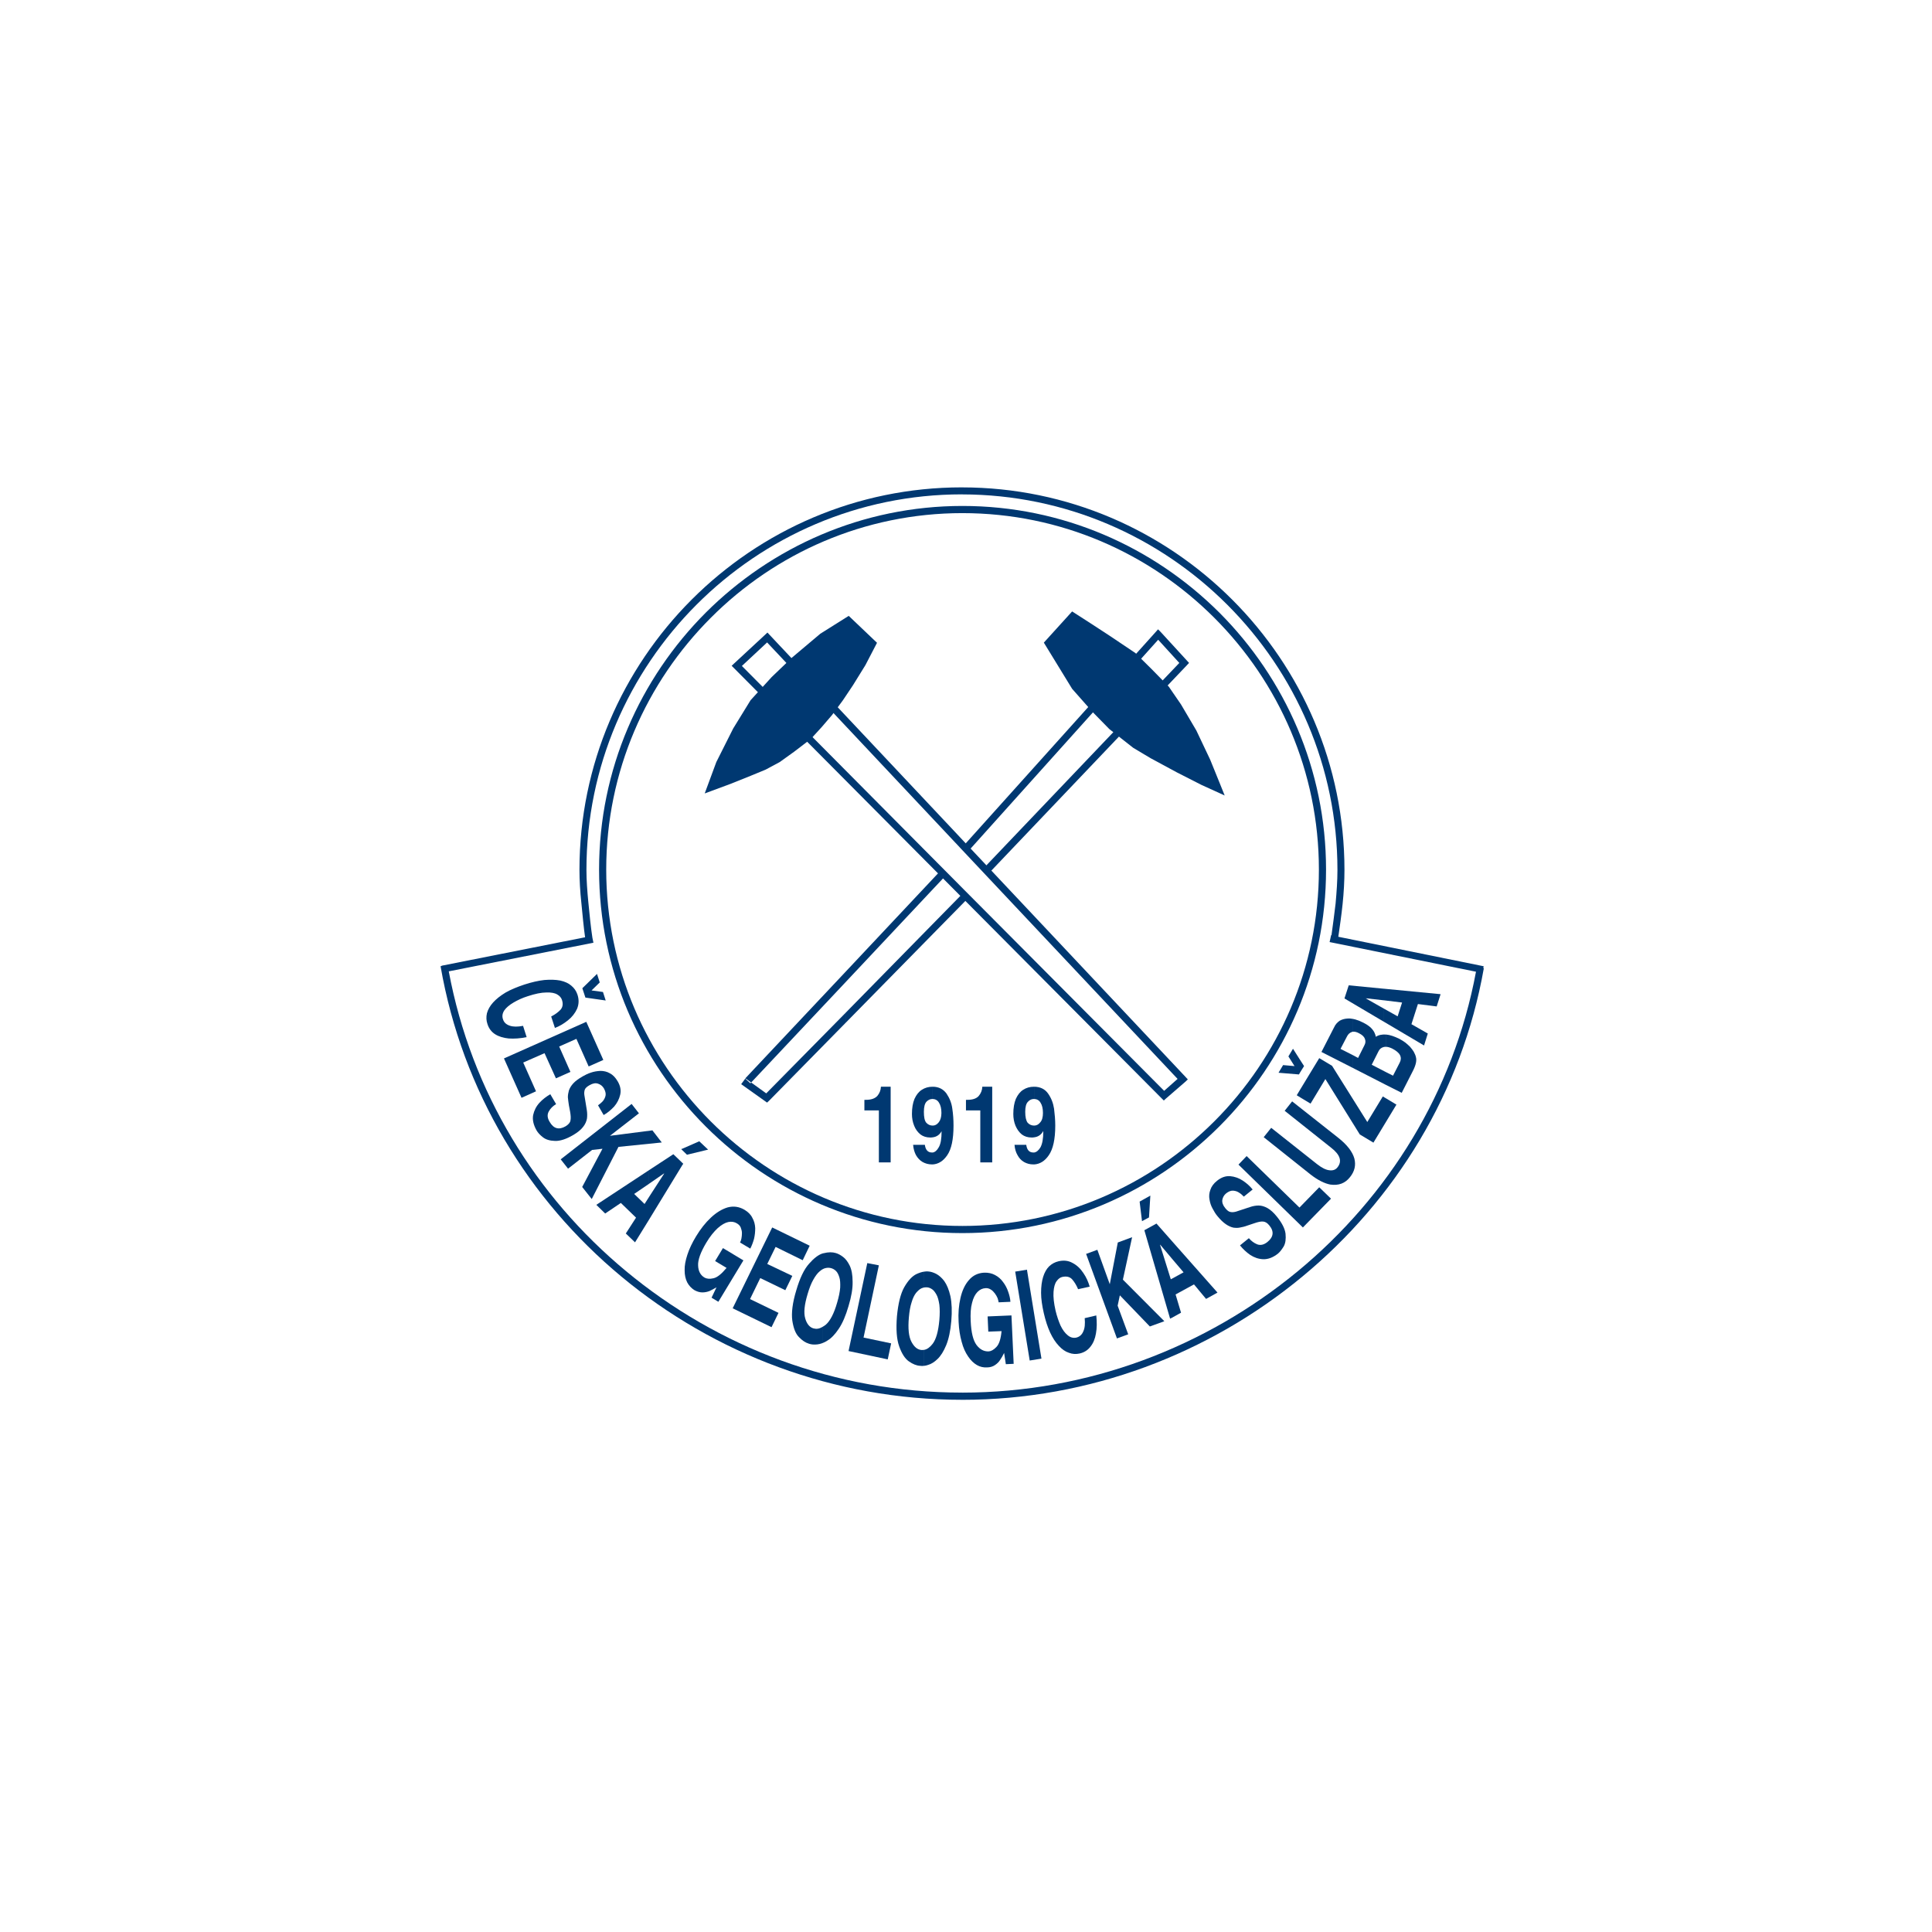 <?xml version="1.0" encoding="utf-8"?>
<!-- Generator: Adobe Illustrator 13.0.1, SVG Export Plug-In . SVG Version: 6.00 Build 14948)  -->
<!DOCTYPE svg PUBLIC "-//W3C//DTD SVG 1.1//EN" "http://www.w3.org/Graphics/SVG/1.1/DTD/svg11.dtd">
<svg version="1.1" id="Vrstva_1" xmlns="http://www.w3.org/2000/svg" xmlns:xlink="http://www.w3.org/1999/xlink" x="0px" y="0px"
	 width="100px" height="100px" viewBox="0 0 100 100" enable-background="new 0 0 100 100" xml:space="preserve">
<g>
	<path fill="#003871" d="M49.813,26.188c5.187,0,9.889,2.117,13.302,5.522c3.405,3.413,5.521,8.115,5.521,13.302
		c0,10.363-8.458,18.813-18.823,18.813v-0.37c10.162,0,18.453-8.283,18.453-18.443c0-5.082-2.072-9.694-5.416-13.037
		c-3.343-3.343-7.956-5.416-13.037-5.416V26.188z M49.813,63.825c-10.355,0-18.805-8.45-18.805-18.813
		c0-5.187,2.116-9.889,5.522-13.302c3.413-3.405,8.115-5.522,13.283-5.522v0.371c-5.072,0-9.685,2.073-13.019,5.416
		c-3.343,3.343-5.416,7.956-5.416,13.037c0,10.16,8.282,18.443,18.435,18.443V63.825z"/>
	<g>
		<path fill="#003871" d="M49.671,43.317l11.688,12.42l0.123,0.133l-0.141,0.132l-0.979,0.847l-0.123,0.113l-0.124-0.123
			L49.671,46.334v-0.512l10.585,10.639l0.696-0.617L49.671,43.855V43.317z M37.87,34.461l0.141-0.132l1.579-1.464l0.132-0.124
			l0.124,0.132l9.826,10.444v0.538l-9.967-10.603l-1.305,1.218l11.272,11.352v0.512l-11.669-11.74L37.87,34.461z"/>
		<path fill="#003871" d="M49.954,43.688l9.853-10.964l0.133-0.15l0.141,0.141l1.35,1.473l0.114,0.124l-0.114,0.123L51.277,45.1
			l-0.273-0.256l10.037-10.531l-1.094-1.2l-9.72,10.822L49.954,43.688L49.954,43.688z M43.762,52.949v-0.52l6.086-6.201l0.265,0.255
			L43.762,52.949L43.762,52.949z M43.762,50.842l5.178-5.513l-0.265-0.255l-4.913,5.23V50.842z M43.762,50.304v0.538l-4.922,5.23
			l-0.273-0.247L43.762,50.304L43.762,50.304z M43.762,52.43l-4.102,4.163l-1.076-0.777l-0.221,0.301l1.217,0.865l0.123,0.088
			l0.115-0.107l3.943-4.013V52.43z"/>
		<polygon fill-rule="evenodd" clip-rule="evenodd" fill="#003871" points="36.476,41.068 37.076,39.445 37.949,37.708 
			38.849,36.244 39.942,35.044 40.992,34.038 42.457,32.803 43.93,31.877 45.394,33.271 44.794,34.426 44.15,35.467 43.63,36.244 
			43.065,37.011 42.536,37.628 41.971,38.246 41.107,38.907 40.357,39.445 39.634,39.833 38.884,40.143 37.834,40.565 		"/>
		<polygon fill-rule="evenodd" clip-rule="evenodd" fill="#003871" points="54.029,33.262 55.493,31.648 56.438,32.256 
			57.451,32.917 58.766,33.8 59.631,34.656 60.494,35.538 61.13,36.464 61.924,37.813 62.639,39.321 63.123,40.513 63.389,41.174 
			62.188,40.627 60.908,39.975 59.551,39.242 58.651,38.704 57.416,37.734 56.552,36.852 55.493,35.653 		"/>
	</g>
	<path fill-rule="evenodd" clip-rule="evenodd" fill="#003871" d="M53.526,60.271v-0.617c0.123-0.018,0.229-0.106,0.327-0.266
		c0.096-0.175,0.148-0.447,0.148-0.828l-0.008-0.008c-0.106,0.185-0.256,0.29-0.468,0.316V58.26l0,0
		c0.123,0,0.229-0.053,0.317-0.167c0.098-0.106,0.141-0.273,0.141-0.486c0-0.229-0.043-0.405-0.123-0.528
		c-0.07-0.124-0.186-0.194-0.335-0.194v-0.636c0.317,0,0.565,0.124,0.724,0.354c0.168,0.237,0.264,0.495,0.309,0.785
		c0.035,0.281,0.062,0.573,0.062,0.873c0,0.706-0.114,1.217-0.335,1.534C54.082,60.095,53.826,60.253,53.526,60.271z M53.526,56.248
		v0.636c-0.009,0-0.009,0-0.019,0c-0.105,0-0.211,0.043-0.299,0.142c-0.098,0.097-0.142,0.273-0.142,0.521
		c0,0.273,0.044,0.458,0.124,0.564c0.088,0.097,0.203,0.149,0.335,0.149v0.608c-0.044,0.009-0.088,0.009-0.132,0.009
		c-0.195,0-0.362-0.053-0.504-0.158c-0.141-0.115-0.246-0.266-0.326-0.45c-0.079-0.193-0.114-0.396-0.114-0.608
		c0-0.309,0.044-0.574,0.132-0.785c0.098-0.212,0.221-0.37,0.38-0.469c0.159-0.104,0.344-0.158,0.556-0.158H53.526L53.526,56.248z
		 M53.526,59.653v0.617c-0.019,0-0.026,0-0.044,0c-0.177,0-0.336-0.044-0.477-0.123s-0.256-0.202-0.336-0.354
		c-0.088-0.149-0.141-0.325-0.158-0.538h0.609v0.01c0.035,0.256,0.158,0.388,0.361,0.388C53.5,59.653,53.508,59.653,53.526,59.653
		L53.526,59.653z M48.278,60.271v-0.617c0.115-0.018,0.221-0.106,0.309-0.266c0.105-0.175,0.149-0.447,0.149-0.828v-0.008
		c-0.105,0.185-0.255,0.29-0.458,0.316V58.26l0,0c0.115,0,0.221-0.053,0.309-0.167c0.088-0.106,0.141-0.273,0.141-0.486
		c0-0.229-0.044-0.405-0.124-0.528c-0.07-0.124-0.186-0.194-0.327-0.194v-0.636c0.309,0,0.547,0.124,0.715,0.354
		c0.159,0.237,0.264,0.495,0.3,0.785c0.043,0.281,0.062,0.573,0.062,0.873c0,0.706-0.106,1.217-0.326,1.534
		C48.825,60.095,48.569,60.253,48.278,60.271L48.278,60.271z M49.998,57.475v-0.548h0.08c0.273,0,0.467-0.069,0.582-0.202
		c0.115-0.14,0.177-0.291,0.185-0.477h0.512v3.918h-0.617v-2.691H49.998z M44.741,57.475v-0.548h0.088
		c0.265,0,0.458-0.069,0.582-0.202c0.115-0.14,0.177-0.291,0.186-0.477H46.1v3.918H45.49v-2.691H44.741L44.741,57.475z
		 M48.278,56.248v0.636c-0.009,0-0.009,0-0.018,0c-0.114,0-0.211,0.043-0.308,0.142c-0.088,0.097-0.132,0.273-0.132,0.521
		c0,0.273,0.035,0.458,0.123,0.564c0.089,0.097,0.194,0.149,0.335,0.149v0.608c-0.044,0.009-0.088,0.009-0.132,0.009
		c-0.194,0-0.362-0.053-0.503-0.158c-0.141-0.115-0.255-0.266-0.326-0.45c-0.079-0.193-0.115-0.396-0.115-0.608
		c0-0.309,0.044-0.574,0.133-0.785c0.097-0.212,0.221-0.37,0.379-0.469c0.159-0.104,0.344-0.158,0.556-0.158
		C48.269,56.248,48.269,56.248,48.278,56.248L48.278,56.248z M48.278,59.653v0.617c-0.018,0-0.036,0-0.044,0
		c-0.176,0-0.335-0.044-0.477-0.123c-0.141-0.079-0.255-0.202-0.344-0.354c-0.079-0.149-0.133-0.325-0.15-0.538h0.609v0.01
		c0.035,0.256,0.159,0.388,0.361,0.388C48.251,59.653,48.26,59.653,48.278,59.653z"/>
	<path fill="#003871" d="M49.804,25.227c10.902,0.009,19.785,8.9,19.785,19.802c0,0.573-0.035,1.182-0.097,1.773
		c-0.053,0.521-0.15,1.2-0.221,1.685l7.523,1.526l-0.018,0.097l0.026,0.009c-1.128,6.396-4.577,11.979-9.394,15.957
		c-4.816,3.987-11.008,6.378-17.606,6.378v-0.372c6.509,0,12.614-2.354,17.378-6.289c4.683-3.871,8.061-9.287,9.217-15.497
		l-7.577-1.535l0.079-0.361l0.018,0.008c0.063-0.476,0.159-1.146,0.213-1.64c0.052-0.583,0.096-1.165,0.096-1.738
		c0-10.7-8.723-19.423-19.423-19.44V25.227z M22.857,49.986l7.427-1.473c-0.07-0.476-0.141-1.244-0.194-1.791
		c-0.062-0.573-0.097-1.156-0.097-1.694c0-10.911,8.892-19.802,19.793-19.802c0.009,0,0.009,0,0.018,0v0.362
		c-0.008,0-0.008,0-0.018,0c-10.699,0-19.432,8.732-19.432,19.44c0,0.538,0.044,1.103,0.097,1.658
		c0.053,0.556,0.133,1.35,0.212,1.853l0,0l0.053,0.256l-7.488,1.482c1.164,6.236,4.507,11.644,9.173,15.515
		c4.746,3.943,10.849,6.289,17.395,6.289c0.008,0,0.008,0,0.008,0v0.372c0,0,0,0-0.008,0c-6.633,0-12.826-2.383-17.633-6.378
		c-4.807-3.996-8.238-9.605-9.359-16.063l0.063-0.018L22.857,49.986z"/>
	<g>
		<path fill-rule="evenodd" clip-rule="evenodd" fill="#003871" d="M28.723,53.206l-0.194-0.592
			c0.204-0.105,0.362-0.221,0.486-0.353c0.114-0.132,0.141-0.301,0.07-0.512c-0.036-0.105-0.115-0.203-0.239-0.273
			c-0.132-0.08-0.317-0.115-0.573-0.105c-0.255,0-0.582,0.069-0.961,0.194c-0.282,0.088-0.52,0.202-0.732,0.326
			c-0.211,0.124-0.371,0.256-0.477,0.406c-0.097,0.149-0.123,0.3-0.07,0.457c0.053,0.169,0.167,0.273,0.353,0.336
			c0.176,0.062,0.406,0.062,0.688,0.008l0.185,0.583c-0.335,0.071-0.644,0.089-0.926,0.071c-0.274-0.027-0.512-0.098-0.706-0.22
			c-0.194-0.124-0.326-0.303-0.397-0.53c-0.061-0.177-0.07-0.361-0.026-0.556c0.053-0.194,0.159-0.38,0.317-0.556
			c0.159-0.177,0.379-0.353,0.644-0.513c0.273-0.158,0.6-0.29,0.97-0.414c0.379-0.123,0.724-0.203,1.041-0.238
			c0.309-0.025,0.582-0.018,0.82,0.027c0.238,0.053,0.433,0.141,0.574,0.265c0.149,0.123,0.255,0.272,0.317,0.458
			c0.088,0.265,0.079,0.503-0.018,0.741c-0.106,0.229-0.265,0.433-0.477,0.6C29.181,52.984,28.96,53.118,28.723,53.206
			L28.723,53.206z M31.351,51.785l-1.05-0.15l-0.159-0.484l0.759-0.741l0.142,0.441l-0.424,0.414l0.591,0.08L31.351,51.785z"/>
		<polygon fill-rule="evenodd" clip-rule="evenodd" fill="#003871" points="31.228,54.863 30.469,55.199 29.834,53.771 
			28.943,54.167 29.525,55.481 28.775,55.815 28.185,54.512 27.082,54.997 27.744,56.486 26.994,56.822 26.085,54.784 
			30.346,52.889 		"/>
		<path fill-rule="evenodd" clip-rule="evenodd" fill="#003871" d="M28.484,56.637l0.3,0.512c-0.167,0.097-0.291,0.22-0.379,0.379
			c-0.088,0.159-0.08,0.335,0.044,0.538c0.203,0.353,0.476,0.433,0.829,0.229c0.141-0.088,0.229-0.185,0.247-0.291
			c0.027-0.115,0.018-0.265-0.017-0.468l-0.062-0.326c-0.026-0.168-0.044-0.309-0.053-0.415c0-0.113,0.018-0.229,0.053-0.353
			c0.044-0.124,0.115-0.246,0.229-0.37c0.114-0.124,0.273-0.238,0.485-0.36c0.124-0.071,0.265-0.143,0.424-0.194
			c0.159-0.054,0.317-0.081,0.494-0.089c0.167,0,0.335,0.035,0.485,0.123c0.159,0.08,0.292,0.221,0.406,0.414
			c0.141,0.238,0.186,0.468,0.132,0.697c-0.053,0.229-0.159,0.434-0.317,0.617c-0.168,0.177-0.344,0.326-0.539,0.434l-0.291-0.504
			c0.089-0.062,0.168-0.132,0.238-0.203c0.07-0.08,0.123-0.177,0.15-0.29c0.027-0.115-0.009-0.247-0.088-0.389
			c-0.07-0.114-0.167-0.194-0.3-0.238c-0.132-0.044-0.273-0.018-0.441,0.079c-0.141,0.079-0.221,0.159-0.247,0.237
			c-0.026,0.089-0.035,0.179-0.018,0.283l0.124,0.76c0.026,0.157,0.026,0.308,0.009,0.448c-0.027,0.142-0.088,0.291-0.203,0.434
			c-0.115,0.149-0.282,0.282-0.503,0.414c-0.361,0.211-0.679,0.317-0.943,0.309c-0.274-0.008-0.477-0.07-0.626-0.186
			c-0.15-0.114-0.265-0.238-0.335-0.361c-0.159-0.282-0.221-0.547-0.176-0.793c0.053-0.239,0.158-0.45,0.327-0.636
			C28.088,56.901,28.272,56.76,28.484,56.637z"/>
		<polygon fill-rule="evenodd" clip-rule="evenodd" fill="#003871" points="30.646,59.521 29.402,60.491 29.022,60.007 
			32.692,57.14 33.071,57.625 31.571,58.789 33.768,58.507 34.253,59.134 32.012,59.362 30.628,62.062 30.134,61.437 31.184,59.46 
					"/>
		<path fill-rule="evenodd" clip-rule="evenodd" fill="#003871" d="M35.312,60.183l0.053,0.053l-0.053,0.079V60.183L35.312,60.183z
			 M35.312,59.53v-0.07l0.882-0.388l0.458,0.432l-1.094,0.265L35.312,59.53z M33.6,60.563l1.253-0.821l0.458,0.441v0.132
			L33.6,63.119v-1.174l0.776-1.199l-0.009-0.008l-0.768,0.53V60.563L33.6,60.563z M35.312,59.46v0.07l-0.053-0.054L35.312,59.46z
			 M32.136,62.264l-0.812,0.547l-0.458-0.449l2.734-1.799v0.706l-0.776,0.529l0.538,0.52l0.238-0.372v1.174l-0.731,1.183
			l-0.477-0.458l0.529-0.819L32.136,62.264z"/>
		<path fill-rule="evenodd" clip-rule="evenodd" fill="#003871" d="M37.014,65.272l0.406-0.671l1.059,0.636l-1.297,2.143
			l-0.352-0.212l0.256-0.537c-0.133,0.08-0.256,0.141-0.362,0.193c-0.114,0.044-0.238,0.071-0.37,0.071
			c-0.141,0-0.283-0.044-0.423-0.124c-0.15-0.098-0.273-0.229-0.362-0.396c-0.088-0.177-0.132-0.38-0.132-0.618
			c-0.009-0.247,0.044-0.512,0.141-0.811c0.097-0.3,0.247-0.618,0.45-0.952c0.229-0.38,0.485-0.706,0.768-0.97
			c0.283-0.265,0.573-0.442,0.873-0.531c0.309-0.079,0.591-0.035,0.865,0.124c0.186,0.113,0.327,0.248,0.406,0.415
			c0.097,0.167,0.141,0.343,0.15,0.536c0,0.187-0.018,0.372-0.062,0.558c-0.053,0.185-0.115,0.352-0.194,0.502l-0.529-0.317
			c0.026-0.044,0.053-0.114,0.071-0.202c0.018-0.098,0.027-0.187,0.027-0.283c0-0.105-0.027-0.194-0.063-0.292
			c-0.035-0.087-0.106-0.158-0.194-0.21c-0.123-0.08-0.282-0.107-0.45-0.072c-0.167,0.037-0.353,0.143-0.547,0.317
			c-0.194,0.179-0.397,0.426-0.591,0.752c-0.3,0.502-0.44,0.9-0.423,1.182c0.008,0.29,0.123,0.504,0.334,0.626
			c0.106,0.061,0.265,0.08,0.459,0.034c0.203-0.044,0.423-0.229,0.679-0.537L37.014,65.272z"/>
		<polygon fill-rule="evenodd" clip-rule="evenodd" fill="#003871" points="41.909,64.478 41.548,65.229 40.145,64.54 
			39.713,65.423 41.01,66.04 40.648,66.781 39.351,66.153 38.822,67.24 40.295,67.954 39.934,68.695 37.923,67.717 39.969,63.533 		
			"/>
		<path fill-rule="evenodd" clip-rule="evenodd" fill="#003871" d="M42.563,64.884c0.026-0.008,0.053-0.018,0.07-0.018
			c0.247-0.062,0.45-0.062,0.626-0.009c0.123,0.035,0.255,0.106,0.379,0.202c0.132,0.097,0.247,0.256,0.343,0.45
			c0.097,0.202,0.15,0.477,0.15,0.83c0.009,0.353-0.062,0.775-0.211,1.262c-0.142,0.493-0.309,0.882-0.503,1.172
			c-0.194,0.291-0.388,0.494-0.582,0.609c-0.088,0.062-0.186,0.105-0.273,0.141v-0.838c0.061-0.035,0.123-0.07,0.185-0.122
			c0.22-0.194,0.423-0.574,0.583-1.14c0.087-0.291,0.141-0.556,0.158-0.776c0.009-0.22,0-0.405-0.044-0.537
			c-0.044-0.14-0.097-0.247-0.167-0.318c-0.08-0.08-0.159-0.123-0.248-0.15c-0.087-0.024-0.185-0.034-0.291-0.008
			c-0.053,0.008-0.115,0.035-0.176,0.07V64.884z M41.212,66.798c0.185-0.636,0.406-1.103,0.671-1.394
			c0.238-0.272,0.467-0.45,0.679-0.521v0.82c-0.044,0.027-0.089,0.063-0.142,0.107c-0.106,0.087-0.22,0.237-0.326,0.431
			c-0.106,0.186-0.203,0.432-0.291,0.733c-0.168,0.556-0.212,0.979-0.124,1.27c0.08,0.281,0.229,0.458,0.423,0.513
			c0.15,0.043,0.3,0.024,0.459-0.072v0.838c-0.089,0.035-0.177,0.053-0.256,0.063c-0.167,0.018-0.308,0.008-0.432-0.035
			c-0.185-0.055-0.353-0.168-0.52-0.344c-0.177-0.177-0.282-0.46-0.344-0.856C40.957,67.954,41.019,67.434,41.212,66.798z"/>
		<polygon fill-rule="evenodd" clip-rule="evenodd" fill="#003871" points="45.49,65.493 44.697,69.232 46.126,69.533 
			45.949,70.361 43.921,69.93 44.891,65.378 		"/>
		<path fill-rule="evenodd" clip-rule="evenodd" fill="#003871" d="M47.837,65.819c0.071-0.008,0.141-0.019,0.212-0.008
			c0.132,0.008,0.265,0.052,0.405,0.122c0.15,0.08,0.292,0.204,0.424,0.379c0.132,0.187,0.238,0.441,0.317,0.785
			c0.07,0.345,0.088,0.768,0.044,1.279c-0.044,0.513-0.132,0.927-0.265,1.252c-0.132,0.318-0.282,0.558-0.45,0.716
			c-0.15,0.148-0.317,0.254-0.476,0.3c-0.071,0.026-0.141,0.043-0.212,0.051v-0.827c0.15-0.027,0.3-0.133,0.441-0.317
			c0.176-0.229,0.292-0.646,0.344-1.227c0.026-0.309,0.026-0.573,0-0.793c-0.035-0.222-0.08-0.398-0.15-0.521
			c-0.07-0.124-0.141-0.222-0.22-0.274c-0.088-0.063-0.176-0.098-0.274-0.105c-0.043,0-0.097,0-0.141,0.008V65.819z M46.426,68.13
			c0.062-0.652,0.185-1.164,0.379-1.508c0.203-0.353,0.415-0.573,0.635-0.679c0.141-0.063,0.273-0.107,0.397-0.124v0.819
			c-0.044,0.009-0.097,0.027-0.141,0.044c-0.097,0.046-0.185,0.124-0.282,0.239c-0.088,0.113-0.168,0.273-0.229,0.485
			c-0.07,0.211-0.114,0.466-0.141,0.775c-0.053,0.583-0.009,1.007,0.133,1.271c0.141,0.265,0.308,0.406,0.52,0.424
			c0.044,0,0.097,0,0.141-0.009v0.827c-0.08,0.011-0.149,0.011-0.212,0c-0.185-0.008-0.379-0.086-0.582-0.229
			c-0.203-0.141-0.37-0.404-0.502-0.776C46.408,69.313,46.373,68.793,46.426,68.13z"/>
		<path fill-rule="evenodd" clip-rule="evenodd" fill="#003871" d="M51.154,68.925l-0.035-0.787l1.234-0.052l0.114,2.505
			l-0.405,0.019l-0.089-0.582c-0.07,0.14-0.132,0.256-0.202,0.354c-0.063,0.104-0.15,0.192-0.266,0.271
			c-0.114,0.079-0.256,0.124-0.423,0.124c-0.177,0.009-0.353-0.026-0.521-0.124c-0.167-0.097-0.318-0.246-0.45-0.441
			c-0.141-0.202-0.255-0.448-0.335-0.758c-0.088-0.31-0.141-0.652-0.159-1.041c-0.026-0.441,0.009-0.854,0.097-1.234
			c0.088-0.38,0.229-0.688,0.441-0.927c0.203-0.237,0.467-0.361,0.776-0.378c0.221-0.01,0.415,0.035,0.573,0.122
			c0.168,0.088,0.31,0.213,0.414,0.362c0.115,0.149,0.204,0.316,0.266,0.503c0.063,0.175,0.105,0.353,0.115,0.52l-0.609,0.027
			c-0.009-0.054-0.025-0.124-0.053-0.212c-0.035-0.08-0.08-0.168-0.141-0.247c-0.063-0.08-0.124-0.15-0.212-0.202
			c-0.08-0.054-0.177-0.08-0.274-0.072c-0.158,0.009-0.291,0.072-0.414,0.194c-0.123,0.124-0.22,0.31-0.282,0.565
			c-0.071,0.255-0.089,0.572-0.071,0.952c0.027,0.582,0.124,0.988,0.3,1.227c0.177,0.237,0.389,0.345,0.635,0.335
			c0.123-0.01,0.256-0.079,0.396-0.229c0.142-0.142,0.23-0.424,0.266-0.82L51.154,68.925z"/>
		
			<rect x="50.903" y="67.773" transform="matrix(-0.161 -0.987 0.987 -0.161 -5.399 131.573)" fill-rule="evenodd" clip-rule="evenodd" fill="#003871" width="4.663" height="0.616"/>
		<polygon fill-rule="evenodd" clip-rule="evenodd" fill="#003871" points="57.849,67.582 58.396,69.064 57.813,69.277 
			56.217,64.902 56.799,64.689 57.442,66.472 57.857,64.311 58.598,64.037 58.121,66.234 60.266,68.386 59.516,68.658 
			57.963,67.046 		"/>
		<path fill-rule="evenodd" clip-rule="evenodd" fill="#003871" d="M56.402,66.596l-0.6,0.133c-0.089-0.214-0.194-0.381-0.31-0.513
			c-0.124-0.133-0.291-0.167-0.503-0.123c-0.115,0.025-0.211,0.096-0.299,0.22c-0.089,0.115-0.142,0.31-0.159,0.556
			c-0.019,0.265,0.018,0.582,0.105,0.971c0.071,0.291,0.159,0.547,0.256,0.768c0.105,0.221,0.229,0.389,0.37,0.503
			c0.133,0.114,0.283,0.158,0.45,0.123c0.168-0.043,0.291-0.149,0.362-0.327c0.078-0.167,0.096-0.396,0.07-0.679l0.6-0.141
			c0.035,0.346,0.035,0.652-0.018,0.936c-0.045,0.272-0.141,0.502-0.283,0.679c-0.141,0.185-0.326,0.3-0.555,0.354
			c-0.195,0.043-0.379,0.035-0.564-0.037c-0.186-0.06-0.362-0.184-0.521-0.361c-0.167-0.175-0.317-0.404-0.449-0.688
			c-0.133-0.291-0.238-0.617-0.326-0.997c-0.088-0.389-0.142-0.739-0.142-1.058c0-0.317,0.036-0.593,0.106-0.82
			c0.07-0.229,0.176-0.416,0.309-0.548c0.141-0.132,0.3-0.22,0.494-0.265c0.264-0.06,0.502-0.035,0.723,0.09
			c0.221,0.114,0.406,0.29,0.557,0.52C56.226,66.11,56.331,66.348,56.402,66.596z"/>
		<path fill-rule="evenodd" clip-rule="evenodd" fill="#003871" d="M60.848,67.001l0.282,0.944l-0.477,0.265v-2.021l0.608-0.334
			l-0.608-0.714v-0.909l2.364,2.672l-0.591,0.328l-0.626-0.752L60.848,67.001z M60.653,68.21l-0.089,0.044l-1.332-4.578l0.627-0.345
			l0.794,0.9v0.909l-0.601-0.715l-0.008,0.008l0.556,1.782l0.053-0.027V68.21L60.653,68.21z M59.542,61.885l-0.07,1.129
			l-0.362,0.194l-0.123-1.014L59.542,61.885z"/>
		<path fill-rule="evenodd" clip-rule="evenodd" fill="#003871" d="M73.056,53.012l0.847,0.483l-0.194,0.619l-2.073-1.226V52.21
			l0.706,0.396l0.229-0.715l-0.936-0.115v-0.6l2.93,0.283l-0.203,0.634l-0.971-0.124L73.056,53.012z M71.635,52.889l-2.046-1.21
			L69.81,51l1.825,0.177v0.6l-0.926-0.105L70.7,51.679l0.935,0.531V52.889z"/>
		<path fill-rule="evenodd" clip-rule="evenodd" fill="#003871" d="M72.553,56.565l-0.803-0.404v-0.662l0.353,0.177l0.344-0.671
			c0.071-0.132,0.079-0.265,0.018-0.389s-0.202-0.237-0.405-0.343c-0.115-0.054-0.221-0.089-0.309-0.089v-0.636
			c0.203,0.019,0.424,0.098,0.68,0.222c0.113,0.061,0.211,0.123,0.309,0.193c0.087,0.071,0.167,0.141,0.246,0.221
			c0.071,0.079,0.133,0.168,0.186,0.247c0.053,0.106,0.098,0.192,0.115,0.283c0.025,0.088,0.025,0.185,0,0.308
			c-0.027,0.125-0.08,0.265-0.168,0.433L72.553,56.565z M71.75,56.161l-1.721-0.882v-0.663l0.265,0.143l0.327-0.654
			c0.062-0.115,0.07-0.221,0.026-0.334c-0.036-0.105-0.133-0.203-0.292-0.283c-0.123-0.07-0.237-0.097-0.326-0.088v-0.661
			c0.045,0.008,0.08,0.017,0.115,0.026c0.132,0.036,0.264,0.088,0.379,0.149c0.186,0.089,0.318,0.177,0.424,0.273
			c0.098,0.098,0.158,0.186,0.193,0.257c0.036,0.079,0.063,0.149,0.07,0.221c0.15-0.098,0.336-0.132,0.539-0.116v0.636
			c-0.045-0.009-0.088,0-0.133,0.01c-0.123,0.033-0.211,0.104-0.265,0.22L71,55.111l0.75,0.388V56.161z M70.029,55.279l-1.631-0.83
			l0.652-1.27c0.07-0.159,0.176-0.266,0.291-0.346c0.123-0.069,0.256-0.104,0.396-0.113c0.098-0.01,0.194,0,0.291,0.018v0.661
			c-0.018,0-0.043,0.01-0.061,0.018c-0.107,0.036-0.195,0.116-0.257,0.248l-0.325,0.625l0.643,0.326V55.279z"/>
		<path fill-rule="evenodd" clip-rule="evenodd" fill="#003871" d="M66.881,57.007l2.381,1.88c0.469,0.369,0.742,0.731,0.839,1.076
			c0.088,0.344,0.018,0.66-0.222,0.961c-0.254,0.326-0.59,0.45-1.021,0.389c-0.292-0.054-0.637-0.221-1.023-0.521l-2.426-1.932
			l0.388-0.484l2.372,1.878c0.248,0.194,0.459,0.3,0.635,0.318c0.187,0.027,0.328-0.027,0.424-0.151
			c0.248-0.308,0.142-0.651-0.326-1.013l-2.408-1.914L66.881,57.007z"/>
		<path fill-rule="evenodd" clip-rule="evenodd" fill="#003871" d="M71.574,56.752l0.705,0.423l-1.191,1.968l-0.705-0.424
			l-1.782-2.867l-0.767,1.271l-0.529-0.318v-0.423l0.979-1.613l0.662,0.396l1.825,2.911L71.574,56.752L71.574,56.752z
			 M67.305,55.489l0.193-0.309l-0.193-0.3V55.489z M67.305,56.804l-0.186-0.114l0.186-0.309V56.804L67.305,56.804z M67.305,54.881
			v0.608l-0.071,0.124l-1.058-0.088l0.237-0.396l0.591,0.052l-0.316-0.502l0.237-0.396L67.305,54.881z"/>
		<polygon fill-rule="evenodd" clip-rule="evenodd" fill="#003871" points="64.525,59.838 67.26,62.503 68.283,61.453 
			68.893,62.043 67.437,63.533 64.103,60.28 		"/>
		<path fill-rule="evenodd" clip-rule="evenodd" fill="#003871" d="M64.182,64.461l0.459-0.372c0.123,0.143,0.264,0.249,0.432,0.318
			c0.168,0.063,0.344,0.026,0.529-0.122c0.317-0.256,0.354-0.547,0.098-0.856c-0.105-0.133-0.212-0.194-0.326-0.202
			c-0.115-0.011-0.266,0.024-0.451,0.088l-0.316,0.106c-0.168,0.062-0.301,0.097-0.406,0.112c-0.105,0.027-0.221,0.027-0.354,0.011
			c-0.123-0.026-0.255-0.08-0.396-0.178c-0.141-0.097-0.281-0.229-0.432-0.414c-0.098-0.114-0.177-0.246-0.256-0.396
			c-0.08-0.142-0.133-0.3-0.159-0.467c-0.035-0.168-0.018-0.336,0.044-0.504c0.053-0.168,0.168-0.326,0.344-0.467
			c0.221-0.178,0.441-0.256,0.68-0.239c0.23,0.019,0.45,0.097,0.652,0.229c0.203,0.135,0.371,0.284,0.512,0.461l-0.458,0.369
			c-0.071-0.078-0.15-0.148-0.238-0.202c-0.089-0.062-0.186-0.097-0.31-0.107c-0.114-0.008-0.237,0.037-0.37,0.143
			c-0.105,0.089-0.167,0.194-0.194,0.334c-0.018,0.133,0.027,0.274,0.15,0.424c0.098,0.124,0.194,0.194,0.273,0.202
			c0.088,0.02,0.177,0.01,0.282-0.016l0.724-0.238c0.158-0.054,0.309-0.08,0.449-0.08c0.15,0,0.301,0.045,0.459,0.132
			c0.158,0.089,0.326,0.239,0.486,0.441c0.264,0.326,0.414,0.618,0.449,0.882c0.026,0.274,0,0.486-0.089,0.653
			c-0.097,0.158-0.194,0.29-0.3,0.379c-0.256,0.202-0.512,0.3-0.768,0.292c-0.246-0.01-0.467-0.09-0.67-0.222
			C64.508,64.814,64.332,64.646,64.182,64.461z"/>
	</g>
</g>
<rect fill="none" width="100" height="100"/>
</svg>

